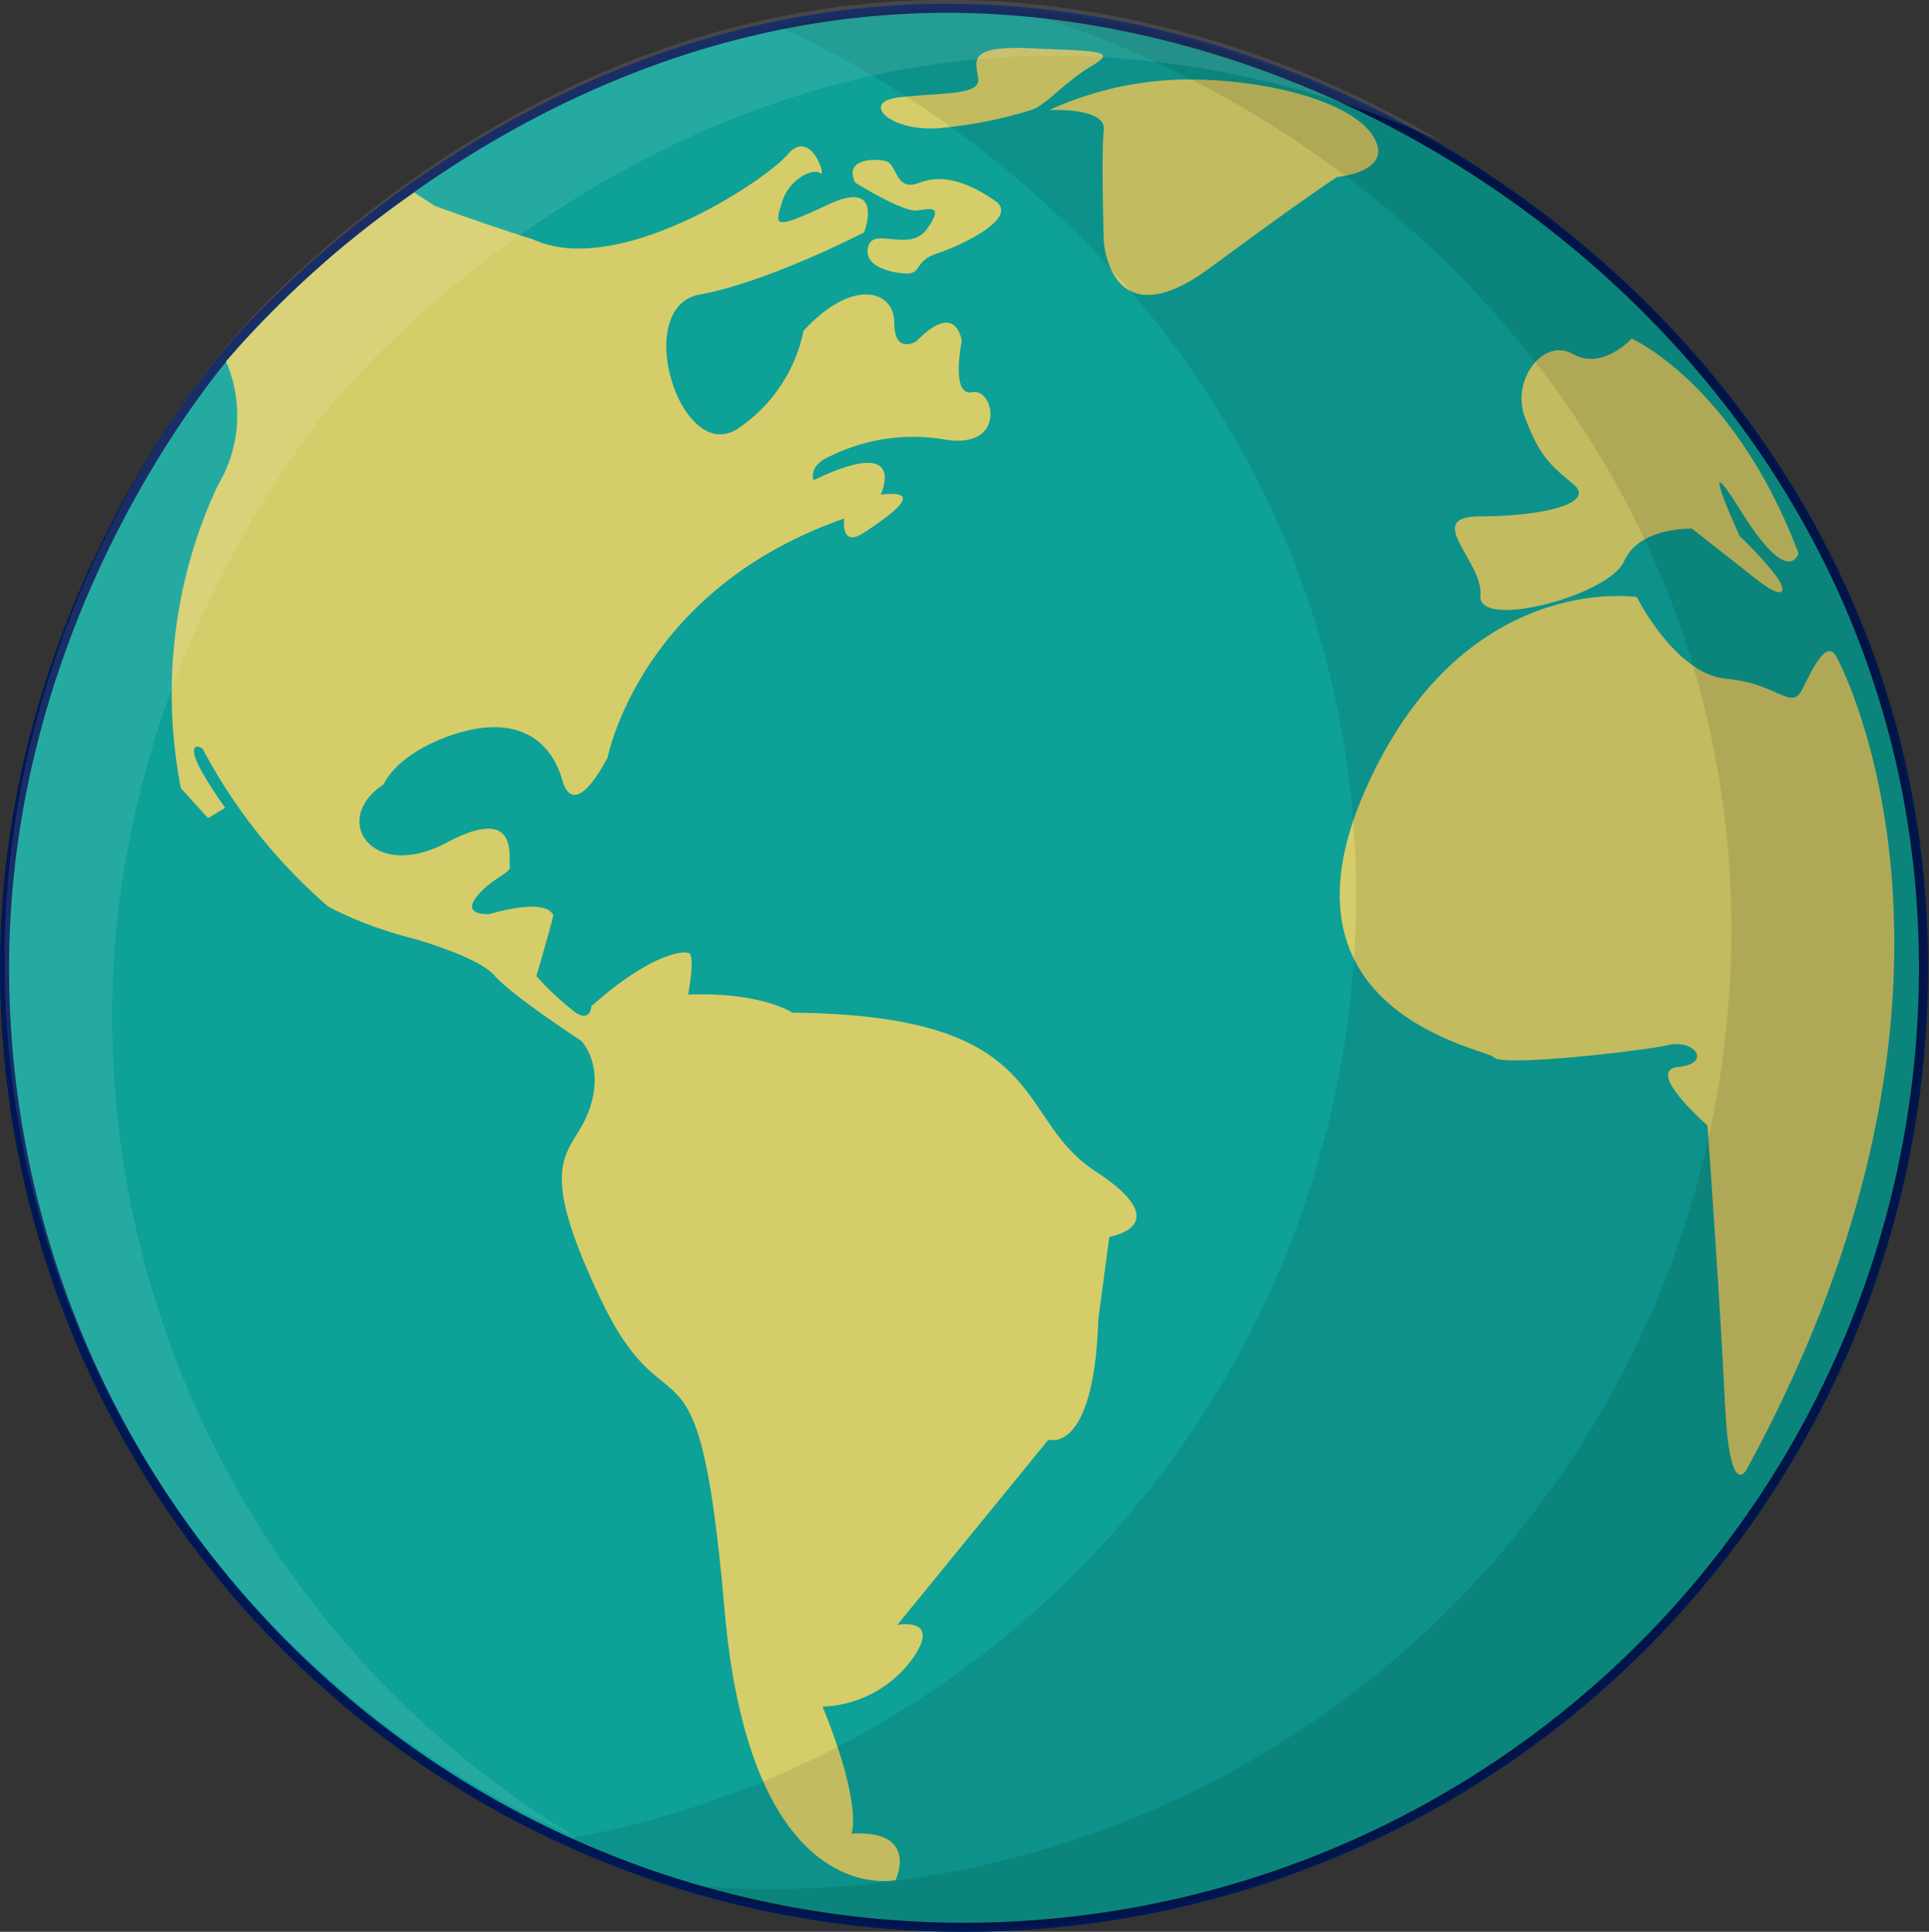 <svg xmlns="http://www.w3.org/2000/svg" viewBox="0 0 212.51 212.83"><rect x="0" y="0" width="212.51" height="212.83" fill="#333333" stroke="none"/><defs><style>.cls-1{fill:#0da198;stroke:#001755;stroke-miterlimit:10;}.cls-2{fill:#d5cd69;}.cls-3{opacity:0.09;}.cls-4,.cls-5{opacity:0.1;}.cls-5{fill:#fff;}</style></defs><g id="Capa_2" data-name="Capa 2"><g id="Capa_9" data-name="Capa 9"><path class="cls-1" d="M211.9,106.63a105.7,105.7,0,0,1-211.4,0C.5,71,19.79,45.18,25.06,38.88,27.54,35.93,58.62,0,106.2.93,156.68,2,211.9,44.25,211.9,106.63Z"/><path class="cls-2" d="M24,53.47a53.38,53.38,0,0,0-3.74,10.89,54.76,54.76,0,0,0-.34,22.47l3,3.3L24.81,89s-3.06-4.27-3.38-5.81.89-.7.89-.7A60.19,60.19,0,0,0,36.17,99.89a42.57,42.57,0,0,0,9.13,3.45s7.34,2,9.19,4.15S64,114.64,64,114.64s2.68,2.62.9,7.66-6.39,4.72,1.27,20.81,10.75,1.13,13.66,34.34,18.83,29.68,18.83,29.68,2.68-5.56-4.85-5.11c0,0,1.28-3-3.19-14a12.78,12.78,0,0,0,9.7-5c3.7-5-1.47-4-1.47-4l16.66-20.42s5,1.78,5.49-13.28l1.21-9.06s7.66-1.22-1.53-7.22S116,111.83,87.3,111.57c0,0-3.38-2.29-11.49-2,0,0,.83-4.31.06-4.58s-4.4.24-10.72,5.86c0,0-.06,1.72-1.66.76a29.69,29.69,0,0,1-4.4-4.08s2-6.77,1.85-6.77-.38-1.91-7-.06c0,0-3.06.25-1.47-1.85s3.9-2.62,3.7-3.45,1.15-6.89-7-2.55-12.83-2.55-6.9-6.45c0,0,1.34-3.38,7.73-5.49s10.53.13,11.93,5,5-2.49,5-2.42S70.39,65,93,57.13c0,0-.47,3.32,2.22,1.53s7-4.77,1.8-4.17c0,0,3.19-6.68-7.4-1.58,0,0-.64-1.65,1.91-2.68a20.65,20.65,0,0,1,12.71-1.78c6.7,1,5.29-5.75,2.87-5.24s-1.16-5.61-1.16-5.61-.5-4.6-5,0c0,0-2.43,1.53-2.43-2.05s-4.59-5-10,.9A17.08,17.08,0,0,1,81.17,47.3c-6.25,3.83-11.61-13.48-4.08-14.85S95.2,25.6,95.2,25.6s2.31-6-3.94-3.07-5.87,2.3-5.11-.25,3.45-3.83,4.21-3.19S89.34,14,86.79,17,68,30.7,58.7,26.36c0,0-3.83-1.15-10.85-3.7l-2.21-1.45c-2.57,1.78-5.24,3.79-8,6.07A113.13,113.13,0,0,0,24.9,39.82,14.94,14.94,0,0,1,24,53.47Z"/><path class="cls-2" d="M94.22,20.13s5.21,3.23,6.74,3.06,3.06-.68,1.19,2-5.79-.17-6.47,1.87,1.88,2.9,3.92,3.07,1-1.36,3.64-2.21,9.12-3.92,6.4-5.79-5.62-3.07-8.34-2-2.38-2.05-3.74-2.39S92.93,17.55,94.22,20.13Z"/><path class="cls-2" d="M115.6,12.13s6.3-.34,6,2.21,0,12.25,0,12.25.67,11.07,11.73,2.9,14-10,14-10,6.13-.52,4.08-4.26-10.72-6.3-19.74-6.47A37,37,0,0,0,115.6,12.13Z"/><path class="cls-2" d="M113.56,12.13a47.74,47.74,0,0,1-10.32,2c-5.17.34-8.58-2.89-4.15-3.41s8.85-.18,8.68-2-1.53-3.74,5.79-3.4,9.7.17,6.63,2S115.26,11.62,113.56,12.13Z"/><path class="cls-2" d="M202.41,72.55s19.4,35.58-10,89.36c0,0-1.87,3.58-2.38-7.32S188.11,124,188.11,124s-7-6.08-3.24-6.45,1.88-3.09-1.1-2.41-18.3,2.39-19.15,1.37-25-4.77-14.3-29.28,30-21.45,30-21.45,4.25,8.51,9.87,9,7.15,3.58,8.34,1.2S201.31,70.16,202.41,72.55Z"/><path class="cls-2" d="M193.56,63.87l-7.15-5.62s-5.8-.24-7.49,3.58-16.17,7.58-15.83,3.79-6.48-8.73,0-8.73S176,55.53,173.3,53.32,169.56,50.08,168,46s2-8.85,5.28-7,6.47-1.7,6.47-1.7,11.33,5,18.38,23.66c0,0-1,3.91-6.3-4.6s-.17,2.72-.17,2.72a38.42,38.42,0,0,1,3.92,4.26C197,65.23,196.56,66.23,193.56,63.87Z"/><path class="cls-3" d="M106.81.93a92.5,92.5,0,0,0-21,2c34.91,16.16,63.59,50.69,63.59,95.64a105.74,105.74,0,0,1-87,104.05,105.74,105.74,0,0,0,150.07-96C212.51,44.25,157.29,2,106.81.93Z"/><path class="cls-4" d="M112.19,1.08c41.29,12.39,78.54,50.08,78.54,101.32A105.7,105.7,0,0,1,85,208.1c-3.14,0-6.24-.15-9.31-.42A105.73,105.73,0,0,0,211.9,106.46C211.9,46.54,161,5.15,112.19,1.08Z"/><path class="cls-5" d="M12.36,111.88c0-35.64,19.29-61.44,24.56-67.74,2.47-3,33.55-38.92,81.14-38a106,106,0,0,1,40.85,9.49C142.52,5.92,124.06.38,106.2,0,58.62-.94,27.54,35,25.06,38,19.79,44.27.5,70.08.5,105.72a105.72,105.72,0,0,0,63,96.72A105.64,105.64,0,0,1,12.36,111.88Z"/></g></g></svg>